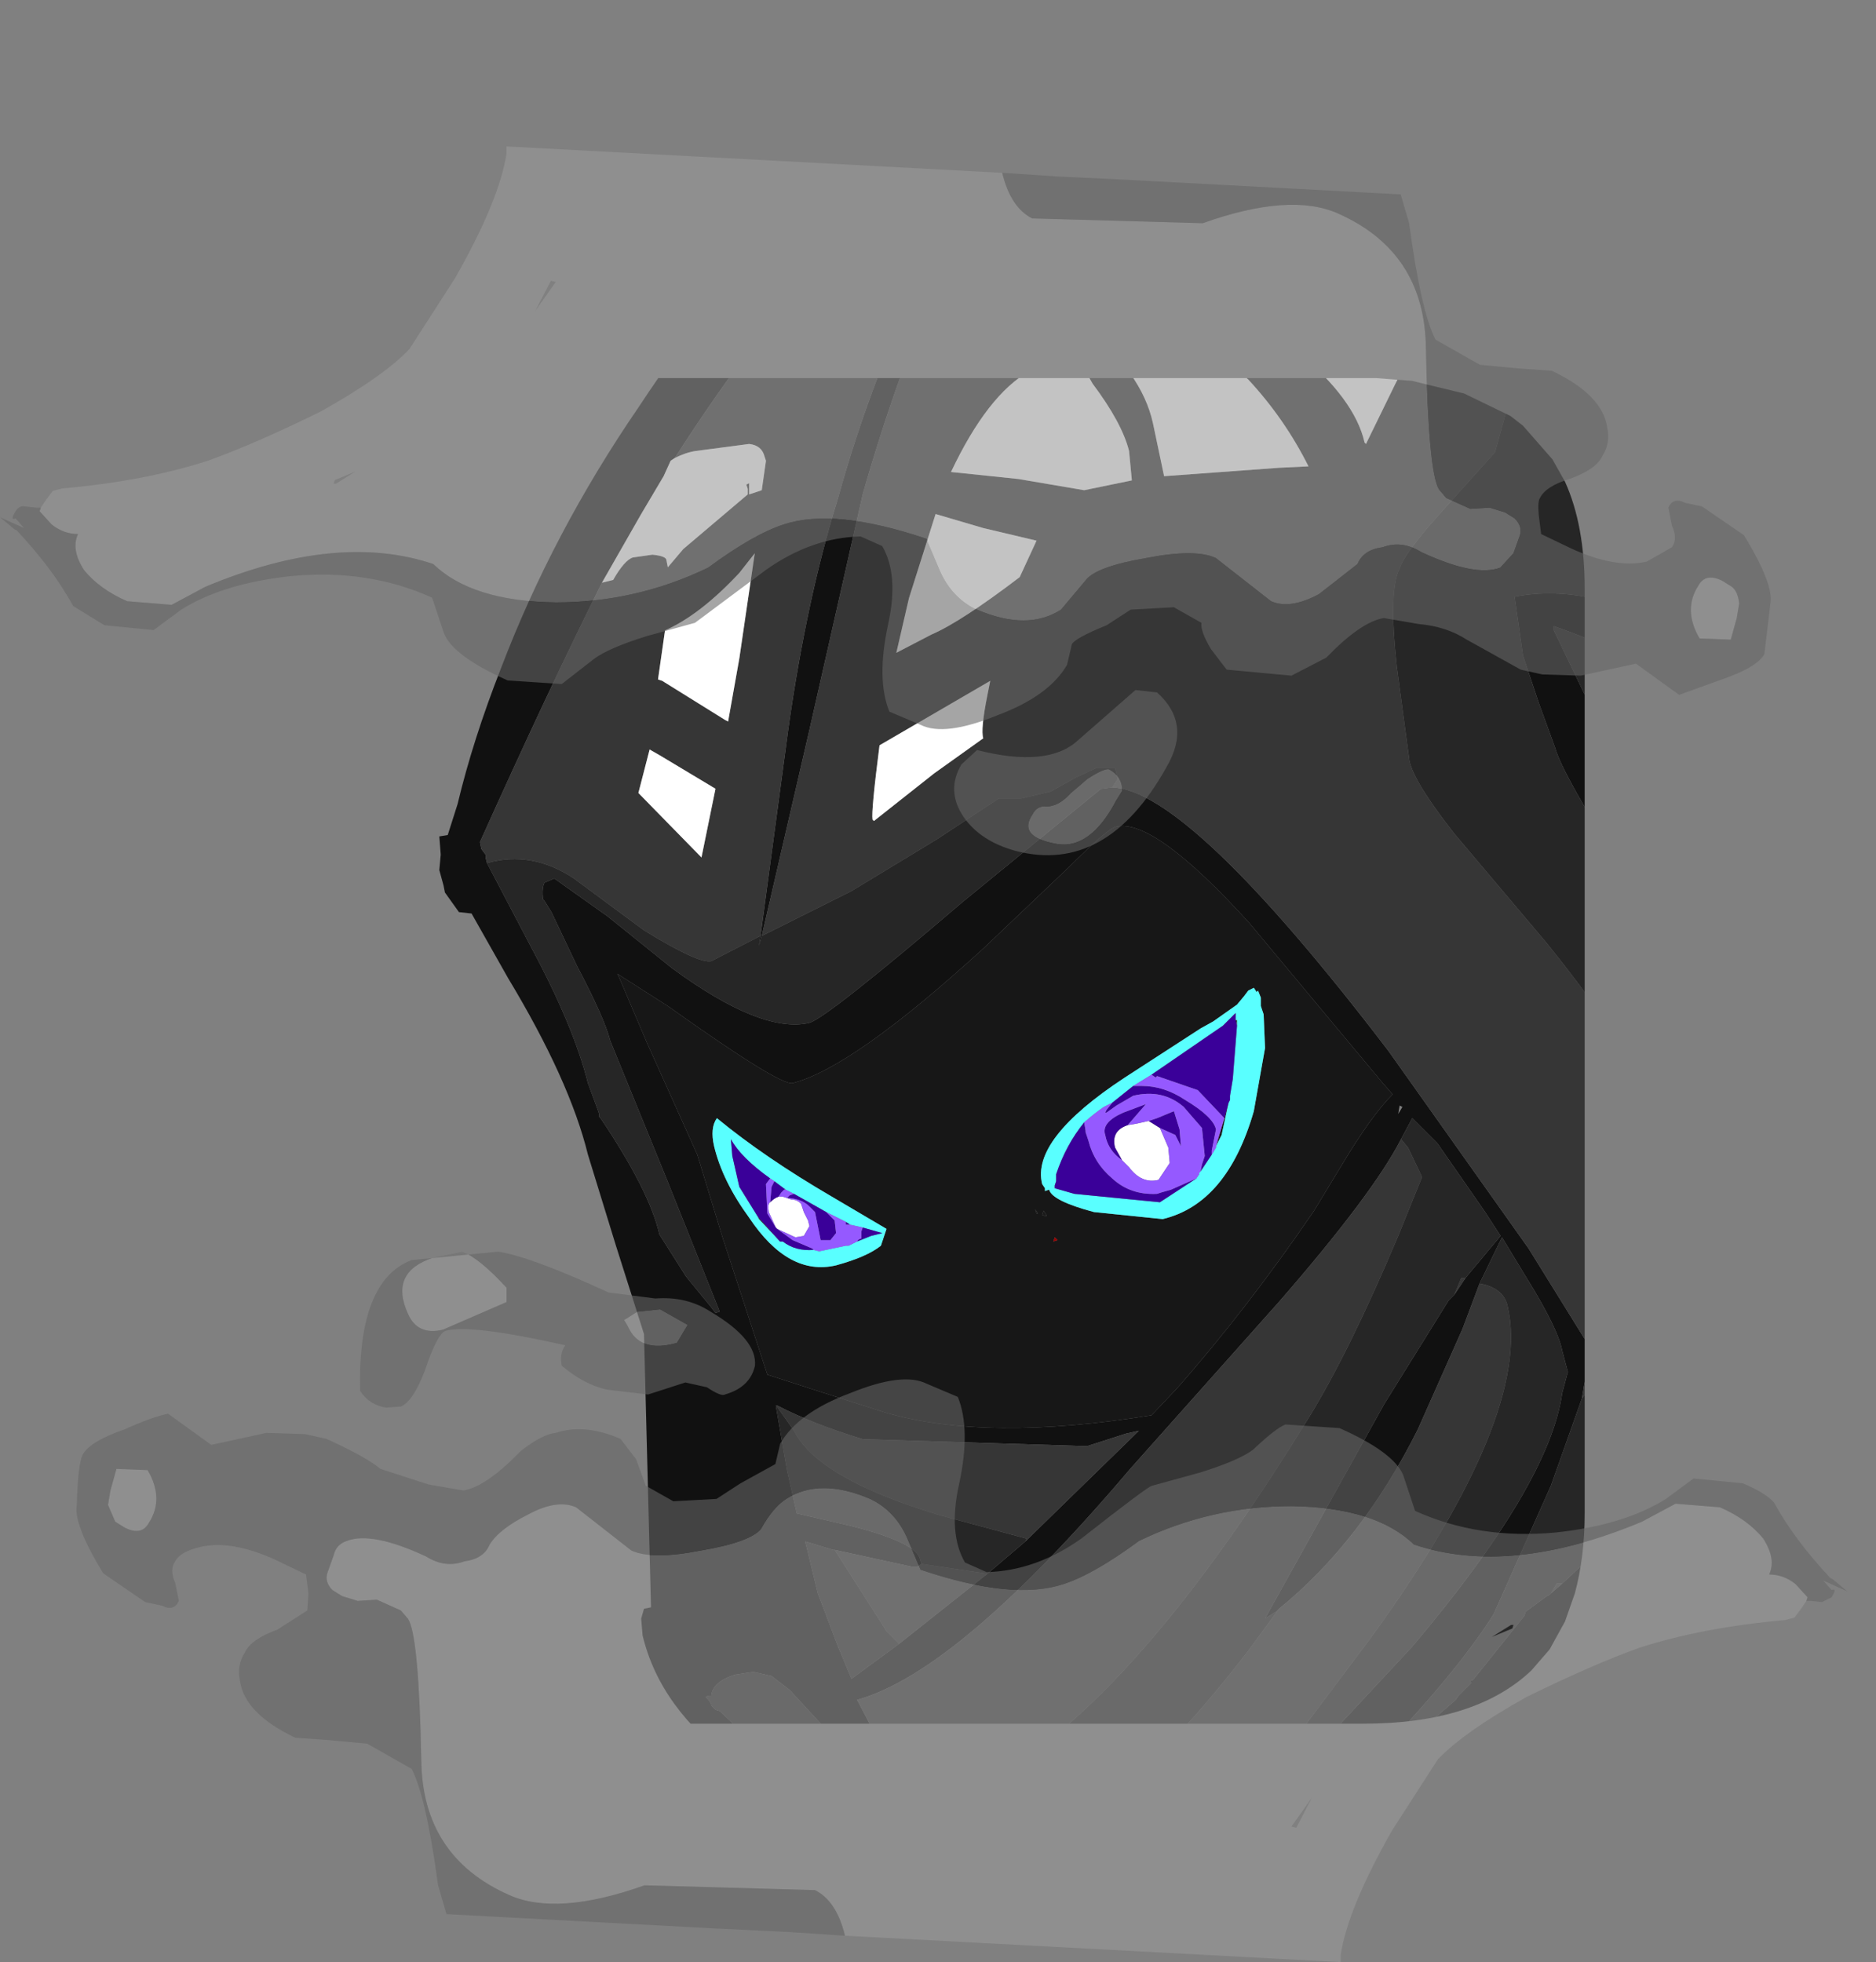 <?xml version="1.0" encoding="UTF-8" standalone="no"?>
<svg xmlns:ffdec="https://www.free-decompiler.com/flash" xmlns:xlink="http://www.w3.org/1999/xlink" ffdec:objectType="frame" height="81.75px" width="78.15px" xmlns="http://www.w3.org/2000/svg">
  <rect width="100%" height="100%" fill="#808080" stroke="none"/>
  <g transform="matrix(1.0, 0.0, 0.0, 1.0, 3.15, 7.2)">
    <use ffdec:characterId="2495" height="67.5" transform="matrix(1.168, 0.0, 0.0, 1.168, 6.8, -7.216)" width="58.4" xlink:href="#sprite0"/>
    <use ffdec:characterId="2497" height="75.65" transform="matrix(1.0, 0.0, 0.0, 1.0, -3.15, -1.1)" width="76.95" xlink:href="#sprite1"/>
  </g>
  <defs>
    <g id="sprite0" transform="matrix(1.0, 0.0, 0.0, 1.0, 0.0, 13.5)">
      <clipPath id="clipPath0" transform="matrix(1.0, 0.0, 0.0, 1.0, 0.0, 0.0)">
        <path d="M46.85 2.9 L47.3 3.7 Q48.0 5.25 48.0 7.5 L48.0 40.5 Q48.0 42.05 47.65 43.35 L47.3 44.35 46.75 45.35 46.1 46.1 Q44.1 48.0 40.1 48.0 L7.9 48.0 Q5.1 48.0 3.3 47.05 L2.45 46.55 1.7 45.85 1.4 45.5 0.65 44.15 Q0.0 42.65 0.0 40.6 L0.0 40.5 0.0 7.5 0.2 5.35 Q0.4 4.2 0.95 3.3 1.9 1.45 3.95 0.65 4.1 0.55 4.35 0.5 L4.75 0.4 5.55 0.2 6.75 0.05 7.8 0.0 7.9 0.0 18.3 0.0 18.6 0.0 40.1 0.0 40.55 0.0 41.85 0.1 42.25 0.2 43.7 0.55 45.35 1.35 45.8 1.7 46.85 2.9" fill="#9900ff" fill-rule="evenodd" stroke="none"/>
      </clipPath>
      <g clip-path="url(#clipPath0)">
        <use ffdec:characterId="2494" height="67.5" transform="matrix(1.0, 0.0, 0.0, 1.0, 7.15, -13.5)" width="51.25" xlink:href="#shape1"/>
      </g>
    </g>
    <g id="shape1" transform="matrix(1.0, 0.0, 0.0, 1.0, -7.15, 13.5)">
      <path d="M30.75 -13.15 L30.6 -12.9 Q32.45 -12.65 35.55 -10.9 39.05 -8.95 43.1 -5.7 L48.65 -1.2 Q50.75 0.8 51.65 2.35 53.75 4.85 54.1 6.35 L56.4 10.35 56.9 11.65 57.45 12.85 57.75 13.75 Q58.05 14.55 57.85 15.15 57.6 17.0 54.55 17.7 L53.9 17.85 52.95 18.15 51.1 18.4 50.9 18.3 51.95 20.15 53.5 22.55 55.85 26.0 Q57.8 28.75 58.1 29.95 58.9 33.4 57.4 35.7 56.1 37.9 50.9 41.9 L44.05 47.9 Q39.0 52.15 37.0 53.05 L37.4 53.3 36.3 53.9 Q35.2 54.15 32.1 53.9 28.5 53.6 25.15 52.6 15.65 50.1 14.4 44.85 L14.35 44.25 14.45 43.9 14.7 43.85 14.45 34.1 13.45 30.95 12.45 27.7 Q11.8 25.05 9.6 21.4 L8.3 19.1 7.85 19.05 7.35 18.35 7.3 18.1 7.15 17.55 7.2 17.0 7.15 16.35 7.45 16.3 7.8 15.2 Q8.35 12.9 9.35 10.35 11.2 5.5 14.25 1.05 20.7 -8.75 28.85 -12.65 L28.8 -12.7 28.75 -13.15 28.8 -13.2 29.7 -13.05 30.4 -13.4 30.2 -13.3 30.85 -13.5 30.75 -13.15 M18.6 19.95 L19.6 12.5 Q20.25 7.9 21.35 4.35 23.85 -4.7 29.6 -12.2 L29.4 -12.3 Q21.4 -6.3 15.55 2.85 L15.4 2.95 15.15 3.5 14.35 4.85 12.95 7.3 Q11.05 11.1 8.6 16.55 L8.65 16.8 8.8 17.0 8.8 17.1 8.85 17.3 10.45 20.35 Q11.95 23.15 12.45 25.15 L12.8 26.1 12.85 26.25 12.85 26.35 12.9 26.4 Q14.65 29.0 15.0 30.55 L15.95 32.05 16.85 33.15 17.0 33.35 17.15 33.3 15.25 28.55 13.25 23.65 Q13.05 22.85 12.05 20.95 L11.15 19.05 10.9 18.65 10.85 18.6 Q10.8 18.2 10.9 18.0 L11.25 17.85 13.15 19.2 15.45 21.05 Q18.65 23.4 20.35 23.0 21.0 22.8 25.8 18.7 L30.75 14.65 31.15 14.6 Q33.9 14.7 41.0 24.0 L46.0 31.05 48.2 34.6 47.9 36.4 46.8 39.5 44.75 44.1 Q43.3 46.4 39.9 49.85 L39.5 50.15 38.8 50.95 39.4 50.6 Q39.55 50.45 39.6 50.45 L43.4 47.15 43.5 47.0 43.65 46.85 43.75 46.75 43.95 46.55 Q43.9 46.45 44.0 46.45 L44.05 46.4 45.85 44.15 45.9 44.0 46.65 43.45 46.75 43.4 46.8 43.35 47.2 43.0 47.9 42.35 52.05 39.0 55.1 36.55 Q56.45 35.3 56.8 34.1 57.2 33.1 57.05 31.8 L56.85 30.85 Q56.6 29.65 54.7 26.8 L50.5 20.8 49.9 19.95 50.6 20.2 50.2 19.55 49.3 18.05 49.05 17.95 49.2 17.85 49.15 17.65 Q48.95 16.8 48.0 15.3 47.1 13.75 46.95 13.2 L46.35 11.55 45.8 9.9 45.5 7.8 Q48.8 7.15 52.75 10.05 L54.2 11.3 53.05 9.5 Q51.05 6.2 50.8 5.2 50.4 3.55 46.5 0.25 L45.6 -0.65 43.55 -2.3 Q43.25 -2.9 43.0 -2.65 L40.55 -4.55 39.7 -5.15 39.4 -5.4 29.8 -12.05 Q25.0 -5.5 22.25 4.15 L20.35 12.55 18.65 19.9 18.55 20.25 18.6 19.95 M46.9 8.85 L46.9 9.0 48.75 12.85 Q49.85 15.25 50.2 16.75 L50.3 17.2 51.1 16.75 51.1 16.7 51.35 16.55 52.6 15.9 Q54.85 14.85 55.35 15.0 L55.5 14.95 55.6 14.8 Q54.75 13.35 52.8 11.85 50.2 10.0 46.9 8.85 M40.8 25.15 L36.05 19.45 Q32.65 15.7 31.3 16.0 31.0 16.05 29.6 17.45 L26.55 20.35 Q21.9 24.6 19.75 25.15 19.3 25.25 15.3 22.4 L13.5 21.25 13.55 21.35 14.55 23.7 16.35 27.7 17.25 30.65 18.85 35.55 20.55 36.1 23.05 36.9 Q26.65 37.95 32.55 37.0 L33.45 36.05 Q36.0 33.15 38.35 29.7 L39.35 28.05 Q40.4 26.3 41.15 25.55 L40.8 25.15 M41.4 25.95 L41.35 26.25 41.5 26.0 41.4 25.95 M43.75 32.1 L45.0 30.6 44.45 29.75 42.75 27.3 41.85 26.4 41.45 27.15 Q40.45 29.1 37.1 32.95 L31.8 38.9 Q25.65 46.15 22.05 47.15 L22.55 48.1 22.85 48.5 23.45 48.9 24.7 49.55 25.15 49.75 25.5 50.0 26.4 50.3 26.45 50.3 26.8 50.4 29.1 51.1 29.2 51.3 29.7 51.45 29.8 51.45 29.6 51.2 29.8 51.3 30.0 51.4 32.05 51.75 32.6 51.8 32.95 51.85 33.05 51.55 34.0 51.5 34.35 51.5 34.5 51.6 34.55 51.6 34.95 51.4 35.65 51.2 35.75 51.1 35.85 51.05 36.4 51.05 36.5 51.05 37.2 50.25 41.85 45.25 Q46.75 39.45 47.2 36.2 L47.4 35.45 47.2 34.7 Q47.05 33.9 45.9 32.05 L45.05 30.65 44.25 32.3 43.65 33.9 42.05 37.5 Q40.05 41.5 37.1 43.9 L37.0 44.0 36.6 44.25 40.85 36.6 43.15 32.9 43.25 32.8 43.35 32.7 43.75 32.1 M19.2 36.65 L19.15 36.65 19.55 38.95 19.65 39.4 19.9 40.5 21.85 40.95 Q24.2 41.55 24.3 42.15 L24.35 42.3 24.2 42.4 24.0 42.4 21.25 41.8 21.2 41.8 20.2 41.5 20.65 43.35 21.35 45.2 21.85 46.4 23.55 45.15 26.7 42.65 28.05 41.5 32.1 37.55 31.65 37.65 30.25 38.1 22.25 37.85 Q20.45 37.3 19.2 36.65 M22.55 49.6 L22.5 49.6 22.45 49.55 21.85 48.95 21.45 48.7 20.8 48.05 19.65 46.8 19.0 46.3 18.35 46.15 17.7 46.25 Q16.9 46.5 16.85 47.0 L16.75 47.0 16.65 47.05 16.75 47.15 16.85 47.3 16.85 47.35 17.0 47.5 17.15 47.55 18.7 49.0 Q20.8 50.35 23.7 51.3 27.25 52.4 30.15 52.65 L27.1 51.8 Q24.5 51.05 22.9 50.05 L22.9 49.85 22.7 49.7 22.8 49.75 22.55 49.6" fill="#111111" fill-rule="evenodd" stroke="none"/>
      <path d="M30.25 -0.15 L28.2 -0.25 Q26.7 0.6 25.4 3.35 L27.8 3.6 30.15 4.0 31.85 3.65 31.75 2.6 Q31.5 1.6 30.45 0.2 L30.25 -0.15 M15.55 2.85 Q21.4 -6.3 29.4 -12.3 L29.6 -12.2 Q23.85 -4.7 21.35 4.35 20.25 7.9 19.6 12.5 L18.6 19.95 18.6 19.9 16.85 20.8 Q16.4 20.9 14.45 19.7 L11.95 17.85 Q10.45 16.85 8.85 17.3 L8.8 17.1 8.8 17.0 8.65 16.8 8.6 16.55 Q11.05 11.1 12.95 7.3 L13.35 7.2 Q13.75 6.5 14.05 6.4 L14.75 6.3 Q15.25 6.35 15.25 6.5 L15.3 6.75 15.85 6.1 18.15 4.15 18.15 3.95 18.1 3.8 18.2 3.75 18.2 4.15 18.65 4.0 18.8 2.95 18.75 2.8 Q18.65 2.4 18.2 2.35 L16.3 2.6 Q15.95 2.65 15.55 2.85 M18.65 19.9 L20.35 12.55 22.25 4.15 Q25.0 -5.5 29.8 -12.05 L39.4 -5.4 39.7 -5.15 39.45 -4.5 38.9 -3.05 37.9 -1.65 37.4 -1.1 37.75 -0.95 Q39.8 0.75 40.15 2.3 L40.2 2.35 41.25 0.2 42.5 -2.2 43.0 -2.65 Q43.25 -2.9 43.55 -2.3 L45.6 -0.65 45.3 0.85 44.8 2.65 43.05 4.6 Q41.55 6.25 41.4 6.8 41.0 7.55 41.3 10.3 L41.75 13.65 Q41.9 14.4 43.35 16.25 L46.6 20.1 Q51.35 25.95 52.5 30.75 L52.55 31.75 51.3 32.55 51.25 30.9 50.85 28.65 50.75 28.2 50.7 28.1 Q49.7 28.65 49.55 30.7 L49.45 34.5 47.9 36.4 48.2 34.6 46.0 31.05 41.0 24.0 Q33.9 14.7 31.15 14.6 L31.35 14.3 31.25 13.9 31.05 13.9 30.6 13.9 29.85 14.25 28.95 14.75 27.9 15.0 27.1 15.0 24.9 16.45 21.85 18.3 18.65 19.9 M47.2 43.0 L46.8 43.35 47.0 43.0 47.2 43.0 M39.4 50.6 L38.8 50.95 39.5 50.15 39.4 50.5 39.4 50.6 M35.65 -0.25 L31.8 -0.15 Q32.4 0.7 32.6 1.6 L33.0 3.5 37.1 3.2 38.15 3.15 Q37.3 1.45 36.0 0.05 L35.65 -0.25 M41.45 27.15 L41.7 27.45 42.2 28.5 41.35 30.6 Q39.6 34.75 38.15 37.1 33.05 45.4 28.7 48.75 L26.55 50.15 26.4 50.3 25.5 50.0 25.15 49.75 24.7 49.55 23.45 48.9 22.85 48.5 22.55 48.1 22.05 47.15 Q25.65 46.15 31.8 38.9 L37.1 32.95 Q40.45 29.1 41.45 27.15 M30.0 51.4 Q32.65 49.75 36.0 45.4 L37.1 43.9 Q40.05 41.5 42.05 37.5 L43.65 33.9 44.25 32.3 Q45.1 32.45 45.25 33.1 46.15 36.95 40.4 44.9 L35.75 51.1 35.65 51.2 34.95 51.4 34.55 51.6 34.5 51.6 34.35 51.5 34.0 51.5 33.05 51.55 32.95 51.85 32.6 51.8 32.05 51.75 30.0 51.4 M43.35 32.7 L43.6 32.1 43.75 32.1 43.35 32.7 M26.55 5.35 L24.85 4.85 23.9 7.85 23.45 9.8 24.7 9.15 Q25.75 8.7 27.85 7.1 L28.45 5.8 26.55 5.35 M26.8 10.8 L22.85 13.1 Q22.55 15.45 22.6 15.75 L22.65 15.8 24.8 14.1 26.55 12.85 Q26.45 12.55 26.7 11.3 L26.8 10.8 M16.5 17.1 L17.0 14.65 15.0 13.45 14.65 13.25 14.25 14.8 16.5 17.1 M14.95 10.75 L15.1 10.8 17.35 12.2 17.45 12.25 17.85 10.0 18.4 6.25 17.85 6.95 Q16.45 8.45 15.2 9.0 L14.95 10.75 M24.35 42.3 L26.7 42.65 23.55 45.15 23.1 44.7 21.25 41.8 24.0 42.4 24.2 42.4 24.35 42.3 M28.05 41.5 L28.1 41.4 24.95 40.55 Q20.65 39.25 19.8 37.55 L19.2 36.7 19.2 36.65 Q20.45 37.3 22.25 37.85 L30.25 38.1 31.65 37.65 32.1 37.55 28.05 41.5 M22.7 49.7 L22.55 49.6 22.8 49.75 22.7 49.7" fill="#363636" fill-rule="evenodd" stroke="none"/>
      <path d="M30.25 -0.15 L30.45 0.2 Q31.5 1.6 31.75 2.6 L31.85 3.65 30.15 4.0 27.8 3.6 25.4 3.35 Q26.7 0.6 28.2 -0.25 L30.25 -0.15 M15.55 2.85 Q15.95 2.65 16.3 2.6 L18.2 2.35 Q18.65 2.4 18.75 2.8 L18.8 2.95 18.65 4.0 18.2 4.15 18.2 3.75 18.1 3.8 18.15 3.95 18.15 4.15 15.85 6.1 15.3 6.75 15.25 6.5 Q15.25 6.35 14.75 6.3 L14.05 6.4 Q13.75 6.5 13.35 7.2 L12.95 7.3 14.35 4.85 15.15 3.5 15.4 2.95 15.55 2.85 M39.7 -5.15 L40.55 -4.55 43.0 -2.65 42.5 -2.2 41.25 0.2 40.2 2.35 40.15 2.3 Q39.8 0.75 37.75 -0.95 L37.4 -1.1 37.9 -1.65 38.9 -3.05 39.45 -4.5 39.7 -5.15 M35.65 -0.25 L36.0 0.05 Q37.3 1.45 38.15 3.15 L37.1 3.2 33.0 3.5 32.6 1.6 Q32.4 0.7 31.8 -0.15 L35.65 -0.25 M26.8 10.8 L26.7 11.3 Q26.45 12.55 26.55 12.85 L24.8 14.1 22.65 15.8 22.6 15.75 Q22.55 15.45 22.85 13.1 L26.8 10.8 M26.55 5.35 L28.45 5.8 27.85 7.1 Q25.75 8.7 24.7 9.15 L23.45 9.8 23.9 7.85 24.85 4.85 26.55 5.35 M14.95 10.75 L15.2 9.0 Q16.45 8.45 17.85 6.95 L18.4 6.25 17.85 10.0 17.45 12.25 17.35 12.2 15.1 10.8 14.95 10.75 M16.5 17.1 L14.25 14.8 14.65 13.25 15.0 13.45 17.0 14.65 16.5 17.1 M19.25 29.2 L19.4 29.2 19.55 29.25 19.7 29.3 Q19.9 29.3 20.05 29.45 L20.15 29.75 20.3 30.05 20.35 30.25 20.15 30.6 19.85 30.65 19.2 30.35 19.15 30.3 18.9 29.75 Q18.85 29.45 18.95 29.4 19.1 29.25 19.25 29.2 M32.45 26.5 L32.85 26.75 33.15 27.45 33.2 28.0 32.8 28.6 Q32.2 28.75 31.75 28.15 L31.5 27.9 31.25 27.45 Q31.1 26.85 31.7 26.65 L32.0 26.6 32.45 26.5" fill="#ffffff" fill-rule="evenodd" stroke="none"/>
      <path d="M8.85 17.3 Q10.45 16.85 11.95 17.85 L14.45 19.7 Q16.4 20.9 16.85 20.8 L18.6 19.9 18.6 19.95 18.55 20.25 18.65 19.9 21.85 18.3 24.9 16.45 27.1 15.0 27.9 15.0 28.95 14.75 29.85 14.25 30.6 13.9 31.05 13.9 31.25 13.9 31.35 14.3 31.15 14.6 30.75 14.65 25.8 18.7 Q21.0 22.8 20.35 23.0 18.65 23.4 15.45 21.05 L13.15 19.2 11.25 17.85 10.9 18.0 Q10.8 18.2 10.85 18.6 L10.9 18.65 11.15 19.05 12.05 20.95 Q13.05 22.85 13.25 23.65 L15.25 28.55 17.15 33.3 17.0 33.35 16.85 33.15 15.95 32.05 15.0 30.55 Q14.65 29.0 12.9 26.4 L12.85 26.35 12.85 26.25 12.8 26.1 12.45 25.15 Q11.95 23.15 10.45 20.35 L8.85 17.3 M45.6 -0.65 L46.5 0.25 Q50.4 3.55 50.8 5.2 51.05 6.2 53.05 9.5 L54.2 11.3 52.75 10.05 Q48.8 7.15 45.5 7.8 L45.8 9.9 46.35 11.55 46.95 13.2 Q47.1 13.75 48.0 15.3 48.95 16.8 49.15 17.65 L49.2 17.85 49.05 17.95 49.3 18.05 50.2 19.55 50.6 20.2 49.9 19.95 50.5 20.8 54.7 26.8 Q56.6 29.65 56.85 30.85 L57.05 31.8 Q57.2 33.1 56.8 34.1 56.45 35.3 55.1 36.55 L52.05 39.0 47.9 42.35 47.2 43.0 47.0 43.0 46.8 43.35 46.75 43.4 46.65 43.45 45.9 44.0 45.85 44.15 44.05 46.4 44.0 46.45 Q43.9 46.45 43.95 46.55 L43.75 46.75 43.65 46.85 43.5 47.0 43.4 47.15 39.6 50.45 Q39.55 50.45 39.4 50.6 L39.4 50.5 39.5 50.15 39.9 49.85 Q43.3 46.4 44.75 44.1 L46.8 39.5 47.9 36.4 49.45 34.5 49.55 30.7 Q49.7 28.65 50.7 28.1 L50.75 28.2 50.85 28.65 51.25 30.9 51.3 32.55 52.55 31.75 52.5 30.75 Q51.35 25.95 46.6 20.1 L43.35 16.25 Q41.9 14.4 41.75 13.65 L41.3 10.3 Q41.0 7.55 41.4 6.8 41.55 6.25 43.05 4.6 L44.8 2.65 45.3 0.85 45.6 -0.65 M46.9 8.85 Q50.2 10.0 52.8 11.85 54.75 13.35 55.6 14.8 L55.5 14.95 55.35 15.0 Q54.85 14.85 52.6 15.9 L51.35 16.55 51.1 16.7 51.1 16.75 50.3 17.2 50.2 16.75 Q49.85 15.25 48.75 12.85 L46.9 9.0 46.9 8.85 M41.45 27.15 L41.85 26.4 42.75 27.3 44.45 29.75 45.0 30.6 43.75 32.1 43.6 32.1 43.35 32.7 43.25 32.8 43.15 32.9 40.85 36.6 36.6 44.25 37.0 44.0 37.1 43.9 36.0 45.4 Q32.65 49.75 30.0 51.4 L29.8 51.3 29.6 51.2 29.8 51.45 29.7 51.45 29.2 51.3 29.1 51.1 26.8 50.4 26.45 50.3 26.4 50.3 26.55 50.15 28.7 48.75 Q33.05 45.4 38.15 37.1 39.6 34.75 41.35 30.6 L42.2 28.5 41.7 27.45 41.45 27.15 M35.75 51.1 L40.4 44.9 Q46.15 36.95 45.25 33.1 45.1 32.45 44.25 32.3 L45.05 30.65 45.9 32.05 Q47.05 33.9 47.2 34.7 L47.4 35.45 47.2 36.2 Q46.75 39.45 41.85 45.25 L37.2 50.25 36.5 51.05 36.4 51.05 35.85 51.05 35.75 51.1 M24.35 42.3 L24.3 42.15 Q24.2 41.55 21.85 40.95 L19.9 40.5 19.65 39.4 19.55 38.95 19.15 36.65 19.2 36.65 19.2 36.7 19.8 37.55 Q20.65 39.25 24.95 40.55 L28.1 41.4 28.05 41.5 26.7 42.65 24.35 42.3 M22.7 49.7 L22.9 49.85 22.9 50.05 Q24.5 51.05 27.1 51.8 L30.15 52.65 Q27.25 52.4 23.7 51.3 20.8 50.35 18.7 49.0 L17.15 47.55 17.0 47.5 16.85 47.35 16.85 47.3 16.75 47.15 16.65 47.05 16.75 47.0 16.85 47.0 Q16.9 46.5 17.7 46.25 L18.35 46.15 19.0 46.3 19.65 46.8 20.8 48.05 21.45 48.7 21.85 48.95 22.45 49.55 22.5 49.6 22.55 49.6 22.7 49.7 M23.55 45.15 L21.85 46.4 21.35 45.2 20.65 43.35 20.2 41.5 21.2 41.8 21.25 41.8 23.1 44.7 23.55 45.15" fill="#262626" fill-rule="evenodd" stroke="none"/>
      <path d="M40.8 25.15 L41.15 25.55 Q40.4 26.3 39.35 28.05 L38.35 29.7 Q36.0 33.15 33.45 36.05 L32.55 37.0 Q26.65 37.95 23.05 36.9 L20.55 36.1 18.85 35.55 17.25 30.65 16.35 27.7 14.55 23.7 13.55 21.35 13.5 21.25 15.3 22.4 Q19.3 25.25 19.75 25.15 21.9 24.6 26.55 20.35 L29.6 17.45 Q31.0 16.05 31.3 16.0 32.65 15.7 36.05 19.45 L40.8 25.15 M34.3 23.2 L31.6 24.95 Q28.25 27.15 28.65 28.75 L28.75 28.9 28.75 29.0 28.9 28.95 Q29.0 29.35 30.5 29.75 L32.95 30.0 Q35.25 29.45 36.2 26.15 L36.6 23.9 36.55 22.7 36.45 22.4 36.45 22.1 36.35 21.85 36.3 21.9 36.2 21.75 36.0 21.85 35.85 22.05 35.6 22.35 34.75 22.95 34.3 23.2 M35.3 25.85 L35.05 27.0 34.85 27.4 35.15 26.4 35.3 25.85 M35.55 22.9 L35.6 22.9 35.6 23.1 35.55 22.9 M16.95 27.4 Q17.25 28.65 18.2 29.95 19.6 32.05 21.3 31.65 22.4 31.35 22.9 30.95 L23.1 30.35 21.15 29.2 Q18.75 27.8 17.05 26.4 16.8 26.75 16.95 27.4 M19.3 30.8 L18.55 30.0 18.5 29.9 19.3 30.8 M28.7 29.7 L28.65 29.85 28.8 29.9 28.8 29.85 28.7 29.7 M29.05 30.8 L29.2 30.75 29.1 30.65 29.05 30.8 M28.4 29.65 L28.45 29.8 28.5 29.8 28.4 29.65" fill="#171717" fill-rule="evenodd" stroke="none"/>
      <path d="M34.3 23.2 L34.75 22.95 35.6 22.35 35.85 22.05 36.0 21.85 36.2 21.75 36.3 21.9 36.35 21.85 36.45 22.1 36.45 22.4 36.55 22.7 36.6 23.9 36.2 26.15 Q35.25 29.45 32.95 30.0 L30.5 29.75 Q29.0 29.35 28.9 28.95 L28.75 29.0 28.75 28.9 28.65 28.75 Q28.25 27.15 31.6 24.95 L34.3 23.2 M35.3 25.85 L35.35 25.75 35.35 25.6 35.45 25.0 35.6 23.1 35.6 22.9 35.55 22.9 35.55 22.65 35.1 23.1 32.55 24.85 31.9 25.25 31.15 25.85 30.85 26.0 Q30.55 26.2 30.15 26.55 29.5 27.35 29.15 28.4 L29.15 28.45 29.15 28.65 29.1 28.8 29.1 28.9 29.8 29.1 32.85 29.4 34.15 28.55 34.25 28.4 34.25 28.35 34.3 28.3 34.7 27.7 34.85 27.45 34.85 27.4 35.05 27.0 35.3 25.85 M16.95 27.4 Q16.8 26.75 17.05 26.4 18.75 27.8 21.15 29.2 L23.1 30.35 22.9 30.95 Q22.4 31.35 21.3 31.65 19.6 32.05 18.2 29.95 17.25 28.65 16.95 27.4 M18.95 28.55 Q17.9 27.8 17.55 27.15 L17.6 27.75 17.85 28.85 18.5 29.9 18.55 30.0 19.3 30.8 19.4 30.8 Q19.85 31.15 20.5 31.1 L20.7 31.15 21.65 30.95 21.75 30.95 22.05 30.8 22.55 30.6 22.95 30.5 22.25 30.3 21.8 30.2 21.65 30.1 20.95 29.75 19.8 29.1 19.6 29.0 19.5 28.95 19.1 28.65 18.95 28.55" fill="#59ffff" fill-rule="evenodd" stroke="none"/>
      <path d="M35.6 23.1 L35.45 25.0 35.35 25.6 35.35 25.75 35.3 25.85 35.15 26.4 34.2 25.4 32.75 24.9 32.7 24.95 32.55 24.85 35.1 23.1 35.55 22.65 35.55 22.9 35.6 23.1 M34.7 27.7 L34.3 28.3 34.35 28.05 34.45 27.75 34.35 26.75 33.7 26.0 Q32.95 25.35 31.9 25.6 L31.3 25.95 30.95 26.2 30.9 26.2 30.95 26.1 31.15 25.85 31.9 25.25 32.15 25.25 32.2 25.25 Q33.0 25.25 33.75 25.75 34.75 26.35 34.85 26.8 L34.7 27.55 34.7 27.7 M34.15 28.55 L32.85 29.4 29.8 29.1 29.1 28.9 29.1 28.8 29.15 28.65 29.15 28.45 29.15 28.4 Q29.5 27.35 30.15 26.55 L30.2 26.85 30.2 26.9 30.3 27.2 Q30.5 28.0 31.15 28.55 31.8 29.15 32.75 29.1 L32.9 29.05 33.25 28.95 34.15 28.55 M18.5 29.9 L17.85 28.85 17.6 27.75 17.55 27.15 Q17.9 27.8 18.95 28.55 L18.8 28.75 18.85 29.8 19.15 30.3 19.2 30.35 19.75 30.75 20.45 31.05 20.5 31.1 Q19.85 31.15 19.4 30.8 L19.3 30.8 18.5 29.9 M19.1 28.65 L19.5 28.95 19.45 28.95 19.35 29.05 19.25 29.2 Q19.1 29.25 18.95 29.4 L19.0 28.85 19.1 28.65 M19.8 29.1 L20.95 29.75 21.25 30.05 21.3 30.5 21.1 30.75 20.75 30.75 20.55 29.75 20.5 29.7 20.35 29.55 Q20.1 29.3 19.65 29.25 L19.55 29.25 19.65 29.15 19.8 29.1 M21.65 30.1 L21.8 30.2 21.65 30.2 21.65 30.1 M22.25 30.3 L22.95 30.5 22.55 30.6 22.05 30.8 Q22.1 30.7 22.2 30.7 L22.2 30.45 22.25 30.3 M32.45 26.5 L32.75 26.4 33.35 26.15 33.55 26.8 33.6 27.4 33.4 27.0 32.85 26.75 32.45 26.5 M31.5 27.9 Q31.0 27.55 30.9 27.0 30.75 26.55 31.55 26.2 L32.35 25.9 31.7 26.65 Q31.1 26.85 31.25 27.45 L31.5 27.9" fill="#3a0099" fill-rule="evenodd" stroke="none"/>
      <path d="M34.85 27.4 L34.85 27.45 34.7 27.7 34.7 27.55 34.85 26.8 Q34.75 26.35 33.75 25.75 33.0 25.25 32.2 25.25 L32.15 25.25 31.9 25.25 32.55 24.85 32.7 24.95 32.75 24.9 34.2 25.4 35.15 26.4 34.85 27.4 M34.3 28.3 L34.25 28.35 34.25 28.4 34.15 28.55 33.25 28.95 32.9 29.05 32.75 29.1 Q31.8 29.15 31.15 28.55 30.5 28.0 30.3 27.2 L30.2 26.9 30.2 26.85 30.15 26.55 Q30.55 26.2 30.85 26.0 L31.15 25.85 30.95 26.1 30.9 26.2 30.95 26.2 31.3 25.95 31.9 25.6 Q32.95 25.35 33.7 26.0 L34.35 26.75 34.45 27.75 34.35 28.05 34.3 28.3 M18.95 28.55 L19.1 28.65 19.0 28.85 18.95 29.4 Q18.85 29.45 18.9 29.75 L19.15 30.3 18.85 29.8 18.8 28.75 18.95 28.55 M19.5 28.95 L19.6 29.0 19.8 29.1 19.65 29.15 19.55 29.25 19.4 29.2 19.25 29.2 19.35 29.05 19.45 28.95 19.5 28.95 M20.95 29.75 L21.65 30.1 21.65 30.2 21.8 30.2 22.25 30.3 22.2 30.45 22.2 30.7 Q22.1 30.7 22.05 30.8 L21.75 30.95 21.65 30.95 20.7 31.15 20.5 31.1 20.45 31.05 19.75 30.75 19.2 30.35 19.85 30.65 20.15 30.6 20.35 30.25 20.3 30.05 20.15 29.75 20.05 29.45 Q19.9 29.3 19.7 29.3 L19.55 29.25 19.65 29.25 Q20.1 29.3 20.35 29.55 L20.5 29.7 20.55 29.75 20.75 30.75 21.1 30.75 21.3 30.5 21.25 30.05 20.95 29.75 M32.85 26.75 L33.4 27.0 33.6 27.4 33.55 26.8 33.35 26.15 32.75 26.4 32.45 26.5 32.0 26.6 31.7 26.65 32.35 25.9 31.55 26.2 Q30.75 26.55 30.9 27.0 31.0 27.55 31.5 27.9 L31.75 28.15 Q32.2 28.75 32.8 28.6 L33.2 28.0 33.15 27.45 32.85 26.75" fill="#9559ff" fill-rule="evenodd" stroke="none"/>
      <path d="M28.7 29.7 L28.8 29.85 28.8 29.9 28.65 29.85 28.7 29.7 M28.4 29.65 L28.5 29.8 28.45 29.8 28.4 29.65" fill="#1a1a1a" fill-rule="evenodd" stroke="none"/>
      <path d="M29.05 30.8 L29.1 30.65 29.2 30.75 29.05 30.8" fill="#990000" fill-rule="evenodd" stroke="none"/>
    </g>
    <g id="sprite1" transform="matrix(1.0, 0.0, 0.0, 1.0, 1.5, 3.0)">
      <use ffdec:characterId="2496" height="75.65" transform="matrix(1.0, 0.0, 0.0, 1.0, -1.5, -3.0)" width="76.95" xlink:href="#shape2"/>
    </g>
    <g id="shape2" transform="matrix(1.0, 0.0, 0.0, 1.0, 1.5, 3.0)">
      <path d="M0.2 12.05 L0.4 11.75 0.7 11.35 1.1 11.25 Q4.5 10.95 7.15 10.1 9.1 9.4 11.85 8.05 14.45 6.6 15.55 5.45 L17.45 2.5 Q19.3 -0.75 19.6 -2.7 L19.6 -3.0 40.25 -1.9 Q40.6 -0.45 41.5 0.0 L48.6 0.2 Q52.25 -1.1 54.25 -0.2 57.85 1.4 57.9 5.4 58.0 10.6 58.45 11.3 L58.75 11.65 59.75 12.1 60.55 12.05 61.2 12.25 61.6 12.5 Q61.95 12.85 61.8 13.25 L61.55 13.95 61.0 14.55 Q59.95 14.95 57.7 13.9 56.9 13.4 56.1 13.7 55.3 13.8 55.05 14.4 L53.45 15.65 Q52.25 16.3 51.45 15.95 L49.15 14.15 Q48.3 13.75 46.25 14.15 44.2 14.5 43.75 15.05 L42.7 16.3 Q41.3 17.2 39.2 16.3 38.15 15.8 37.65 14.65 L37.1 13.35 Q33.25 12.05 31.15 12.75 29.9 13.15 28.0 14.55 25.0 16.0 21.65 16.0 18.15 15.95 16.55 14.4 12.55 13.05 7.05 15.35 L5.65 16.1 3.8 15.95 Q2.65 15.45 2.0 14.65 1.45 13.8 1.75 13.15 1.15 13.15 0.65 12.75 L0.15 12.2 0.2 12.05 M69.25 15.3 Q69.55 14.75 70.25 15.1 L70.65 15.35 Q70.9 15.55 70.95 16.05 L70.85 16.65 70.6 17.55 69.3 17.5 Q68.6 16.3 69.25 15.3 M44.7 22.95 Q45.25 23.25 45.25 23.85 L45.0 24.25 Q43.9 26.35 42.45 26.05 40.9 25.75 41.5 24.85 41.7 24.45 42.1 24.5 42.6 24.5 43.1 23.95 L43.8 23.35 Q44.5 22.9 44.7 22.95 M21.65 2.65 L21.45 2.6 20.8 3.85 21.65 2.65 M12.5 11.05 L13.3 10.55 12.45 10.9 12.4 11.05 12.5 11.05 M17.75 43.05 Q18.45 43.3 19.6 44.55 L19.6 45.15 16.95 46.3 Q15.9 46.55 15.5 45.65 14.7 43.9 16.55 43.3 L17.75 43.05 M25.05 45.55 L26.0 45.45 27.15 46.1 26.7 46.85 Q25.15 47.3 24.65 46.15 L24.5 45.9 25.05 45.55 M73.75 57.6 L73.55 57.9 73.25 58.3 72.85 58.4 Q69.45 58.7 66.8 59.55 64.85 60.25 62.1 61.6 59.5 63.05 58.4 64.2 L56.5 67.15 Q54.65 70.4 54.35 72.35 L54.35 72.65 33.7 71.55 Q33.35 70.1 32.45 69.65 L25.35 69.45 Q21.7 70.75 19.7 69.85 16.1 68.25 16.05 64.25 15.95 59.05 15.5 58.35 L15.2 58.0 14.2 57.55 13.4 57.6 12.75 57.4 12.35 57.15 Q12.0 56.8 12.15 56.4 L12.4 55.7 Q12.5 55.25 12.95 55.1 14.0 54.7 16.25 55.75 17.05 56.25 17.85 55.95 18.65 55.85 18.9 55.25 19.3 54.6 20.5 54.0 21.7 53.35 22.5 53.7 L24.8 55.5 Q25.65 55.9 27.7 55.5 29.75 55.15 30.2 54.6 30.7 53.7 31.25 53.35 32.65 52.45 34.75 53.35 35.8 53.85 36.3 55.0 L36.85 56.3 Q40.7 57.6 42.8 56.9 44.05 56.5 45.95 55.1 48.95 53.65 52.3 53.65 55.8 53.7 57.4 55.25 61.4 56.6 66.9 54.3 L68.3 53.55 70.15 53.7 Q71.3 54.2 71.95 55.0 72.5 55.85 72.2 56.5 72.8 56.5 73.3 56.9 L73.8 57.45 73.75 57.6 M4.65 52.15 Q5.35 53.35 4.7 54.35 4.4 54.9 3.7 54.55 L3.3 54.3 3.0 53.6 3.1 53.0 3.35 52.1 4.65 52.15 M61.55 58.6 L61.45 58.6 60.65 59.1 61.5 58.75 61.55 58.6 M52.5 67.05 L53.15 65.8 52.3 67.0 52.5 67.05" fill="#999999" fill-opacity="0.588" fill-rule="evenodd" stroke="none"/>
      <path d="M40.25 -1.9 L42.5 -1.75 45.6 -1.6 56.85 -1.0 57.2 0.2 Q57.7 3.9 58.3 5.05 L60.15 6.1 61.75 6.25 63.15 6.35 Q65.25 7.35 65.45 8.7 65.6 9.35 65.25 9.9 65.0 10.45 63.9 10.85 62.9 11.15 62.65 11.65 62.55 11.8 62.6 12.35 L62.7 13.15 63.95 13.75 Q65.8 14.6 67.1 14.3 L68.15 13.7 Q68.4 13.35 68.15 12.8 L68.0 12.05 Q68.2 11.6 68.7 11.85 L69.4 12.0 71.15 13.2 Q72.4 15.25 72.25 16.05 L72.0 18.15 Q71.7 18.7 70.25 19.2 L68.45 19.85 66.65 18.55 64.35 19.05 62.75 19.0 61.85 18.8 59.6 17.55 Q58.75 17.0 57.6 16.9 L56.15 16.65 Q55.2 16.8 53.75 18.3 L52.3 19.05 49.6 18.8 48.95 17.95 Q48.5 17.2 48.55 16.85 L47.4 16.2 45.6 16.3 44.6 16.95 Q43.25 17.5 43.15 17.75 L42.95 18.6 Q42.2 19.9 40.05 20.7 37.85 21.6 36.85 21.1 L35.55 20.55 Q35.0 19.2 35.5 16.9 35.95 14.85 35.25 13.65 L34.35 13.25 Q32.3 13.3 30.4 14.65 L27.45 16.85 25.45 17.4 Q23.85 17.9 23.25 18.35 L21.9 19.4 19.65 19.25 Q17.4 18.25 17.0 17.3 L16.5 15.8 Q13.85 14.6 10.65 14.9 7.8 15.2 6.05 16.3 L4.9 17.15 2.85 16.95 1.55 16.15 Q0.7 14.6 -0.8 13.0 L-0.9 12.95 -1.5 12.45 -0.5 12.9 -0.85 12.5 Q-1.1 12.6 -0.85 12.2 -0.7 11.95 -0.45 12.0 L0.0 12.05 0.2 12.05 0.15 12.2 0.65 12.75 Q1.15 13.15 1.75 13.15 1.45 13.8 2.0 14.65 2.65 15.45 3.8 15.95 L5.65 16.1 7.05 15.35 Q12.55 13.05 16.55 14.4 18.15 15.95 21.65 16.0 25.0 16.0 28.0 14.55 29.9 13.15 31.15 12.75 33.25 12.05 37.1 13.35 L37.65 14.65 Q38.15 15.8 39.2 16.3 41.3 17.2 42.7 16.3 L43.75 15.05 Q44.2 14.5 46.25 14.15 48.3 13.75 49.15 14.15 L51.45 15.95 Q52.25 16.3 53.45 15.65 L55.05 14.4 Q55.3 13.8 56.1 13.7 56.9 13.4 57.7 13.9 59.95 14.95 61.0 14.55 L61.55 13.95 61.8 13.25 Q61.95 12.85 61.6 12.5 L61.2 12.25 60.55 12.05 59.75 12.1 58.75 11.65 58.45 11.3 Q58.0 10.6 57.9 5.4 57.85 1.4 54.25 -0.2 52.25 -1.1 48.6 0.2 L41.5 0.0 Q40.6 -0.45 40.25 -1.9 M44.7 22.95 Q44.5 22.9 43.8 23.35 L43.1 23.95 Q42.6 24.5 42.1 24.5 41.7 24.45 41.5 24.85 40.9 25.75 42.45 26.05 43.9 26.35 45.0 24.25 L45.25 23.85 Q45.25 23.25 44.7 22.95 M69.25 15.3 Q68.6 16.3 69.3 17.5 L70.6 17.55 70.85 16.65 70.95 16.05 Q70.9 15.55 70.65 15.35 L70.25 15.1 Q69.55 14.75 69.25 15.3 M47.1 22.85 Q44.6 27.35 40.8 26.35 39.35 25.95 38.65 24.95 37.9 23.85 38.55 22.75 L39.2 22.15 Q42.15 22.9 43.4 21.75 L45.8 19.65 46.7 19.75 Q48.15 21.05 47.1 22.85 M17.75 43.05 L16.55 43.3 Q14.7 43.9 15.5 45.65 15.9 46.55 16.95 46.3 L19.6 45.15 19.6 44.55 Q18.45 43.3 17.75 43.05 M16.2 48.0 Q15.7 49.3 15.2 49.5 L14.6 49.55 Q13.9 49.45 13.5 48.85 13.4 44.25 15.65 43.4 L19.25 43.05 Q20.6 43.25 23.85 44.75 L25.8 45.0 Q27.1 44.9 28.1 45.55 30.05 46.7 29.95 47.8 29.75 48.7 28.7 49.0 28.55 49.1 27.95 48.7 L27.05 48.5 25.5 49.0 23.8 48.8 Q22.85 48.6 21.9 47.8 21.8 47.3 22.05 46.95 18.05 46.05 17.05 46.35 16.7 46.5 16.2 48.0 M25.05 45.55 L24.5 45.9 24.65 46.15 Q25.15 47.3 26.7 46.85 L27.15 46.1 26.0 45.45 25.05 45.55 M33.7 71.55 L31.45 71.4 28.35 71.25 17.1 70.65 16.75 69.45 Q16.25 65.75 15.65 64.6 L13.8 63.55 12.2 63.4 10.8 63.3 Q8.7 62.3 8.5 60.95 8.35 60.3 8.7 59.75 8.95 59.2 10.05 58.8 L11.3 58.0 11.35 57.3 11.25 56.5 10.0 55.9 Q8.15 55.05 6.85 55.35 6.0 55.55 5.8 55.95 5.55 56.3 5.8 56.85 L5.95 57.6 Q5.75 58.05 5.25 57.8 L4.55 57.65 2.8 56.45 Q1.55 54.4 1.7 53.6 1.75 51.85 1.95 51.5 2.25 50.95 3.7 50.45 4.8 49.95 5.5 49.8 L7.3 51.1 9.6 50.6 11.2 50.65 12.1 50.85 Q13.75 51.6 14.35 52.1 L16.35 52.75 17.8 53.0 Q18.75 52.85 20.2 51.35 21.1 50.65 21.65 50.6 22.85 50.2 24.35 50.85 L25.0 51.7 25.4 52.8 26.55 53.45 28.35 53.35 29.35 52.7 30.8 51.9 31.0 51.05 Q31.75 49.75 33.9 48.95 36.1 48.05 37.1 48.55 L38.4 49.1 Q38.95 50.45 38.45 52.75 38.0 54.8 38.7 56.0 L39.6 56.4 Q41.65 56.35 43.55 55.0 46.35 52.8 46.5 52.8 L48.5 52.25 Q50.1 51.75 50.7 51.3 51.65 50.4 52.05 50.25 L54.3 50.4 Q56.55 51.4 56.95 52.35 L57.45 53.85 Q60.1 55.05 63.3 54.75 66.15 54.45 67.9 53.35 L69.05 52.5 71.1 52.7 Q72.05 53.1 72.4 53.5 73.25 55.05 74.75 56.65 L74.85 56.7 75.45 57.2 74.45 56.75 74.8 57.15 Q75.05 57.05 74.8 57.45 L74.4 57.65 73.95 57.6 73.75 57.6 73.8 57.45 73.3 56.9 Q72.8 56.5 72.2 56.5 72.5 55.85 71.95 55.0 71.3 54.2 70.15 53.7 L68.3 53.55 66.9 54.3 Q61.4 56.6 57.4 55.25 55.8 53.7 52.3 53.65 48.95 53.65 45.95 55.1 44.05 56.5 42.8 56.9 40.7 57.6 36.85 56.3 L36.3 55.0 Q35.8 53.85 34.75 53.35 32.65 52.45 31.25 53.35 30.7 53.7 30.2 54.6 29.75 55.15 27.7 55.5 25.65 55.9 24.8 55.5 L22.5 53.7 Q21.7 53.35 20.5 54.0 19.3 54.6 18.9 55.25 18.65 55.85 17.85 55.95 17.05 56.25 16.25 55.75 14.0 54.7 12.95 55.1 12.5 55.25 12.4 55.7 L12.15 56.4 Q12.0 56.8 12.35 57.15 L12.75 57.4 13.4 57.6 14.2 57.55 15.2 58.0 15.5 58.35 Q15.95 59.05 16.05 64.25 16.1 68.25 19.7 69.85 21.7 70.75 25.35 69.45 L32.45 69.65 Q33.35 70.1 33.7 71.55 M4.65 52.15 L3.35 52.1 3.1 53.0 3.0 53.6 3.3 54.3 3.7 54.55 Q4.4 54.9 4.7 54.35 5.35 53.35 4.65 52.15" fill="#666666" fill-opacity="0.588" fill-rule="evenodd" stroke="none"/>
    </g>
  </defs>
</svg>
